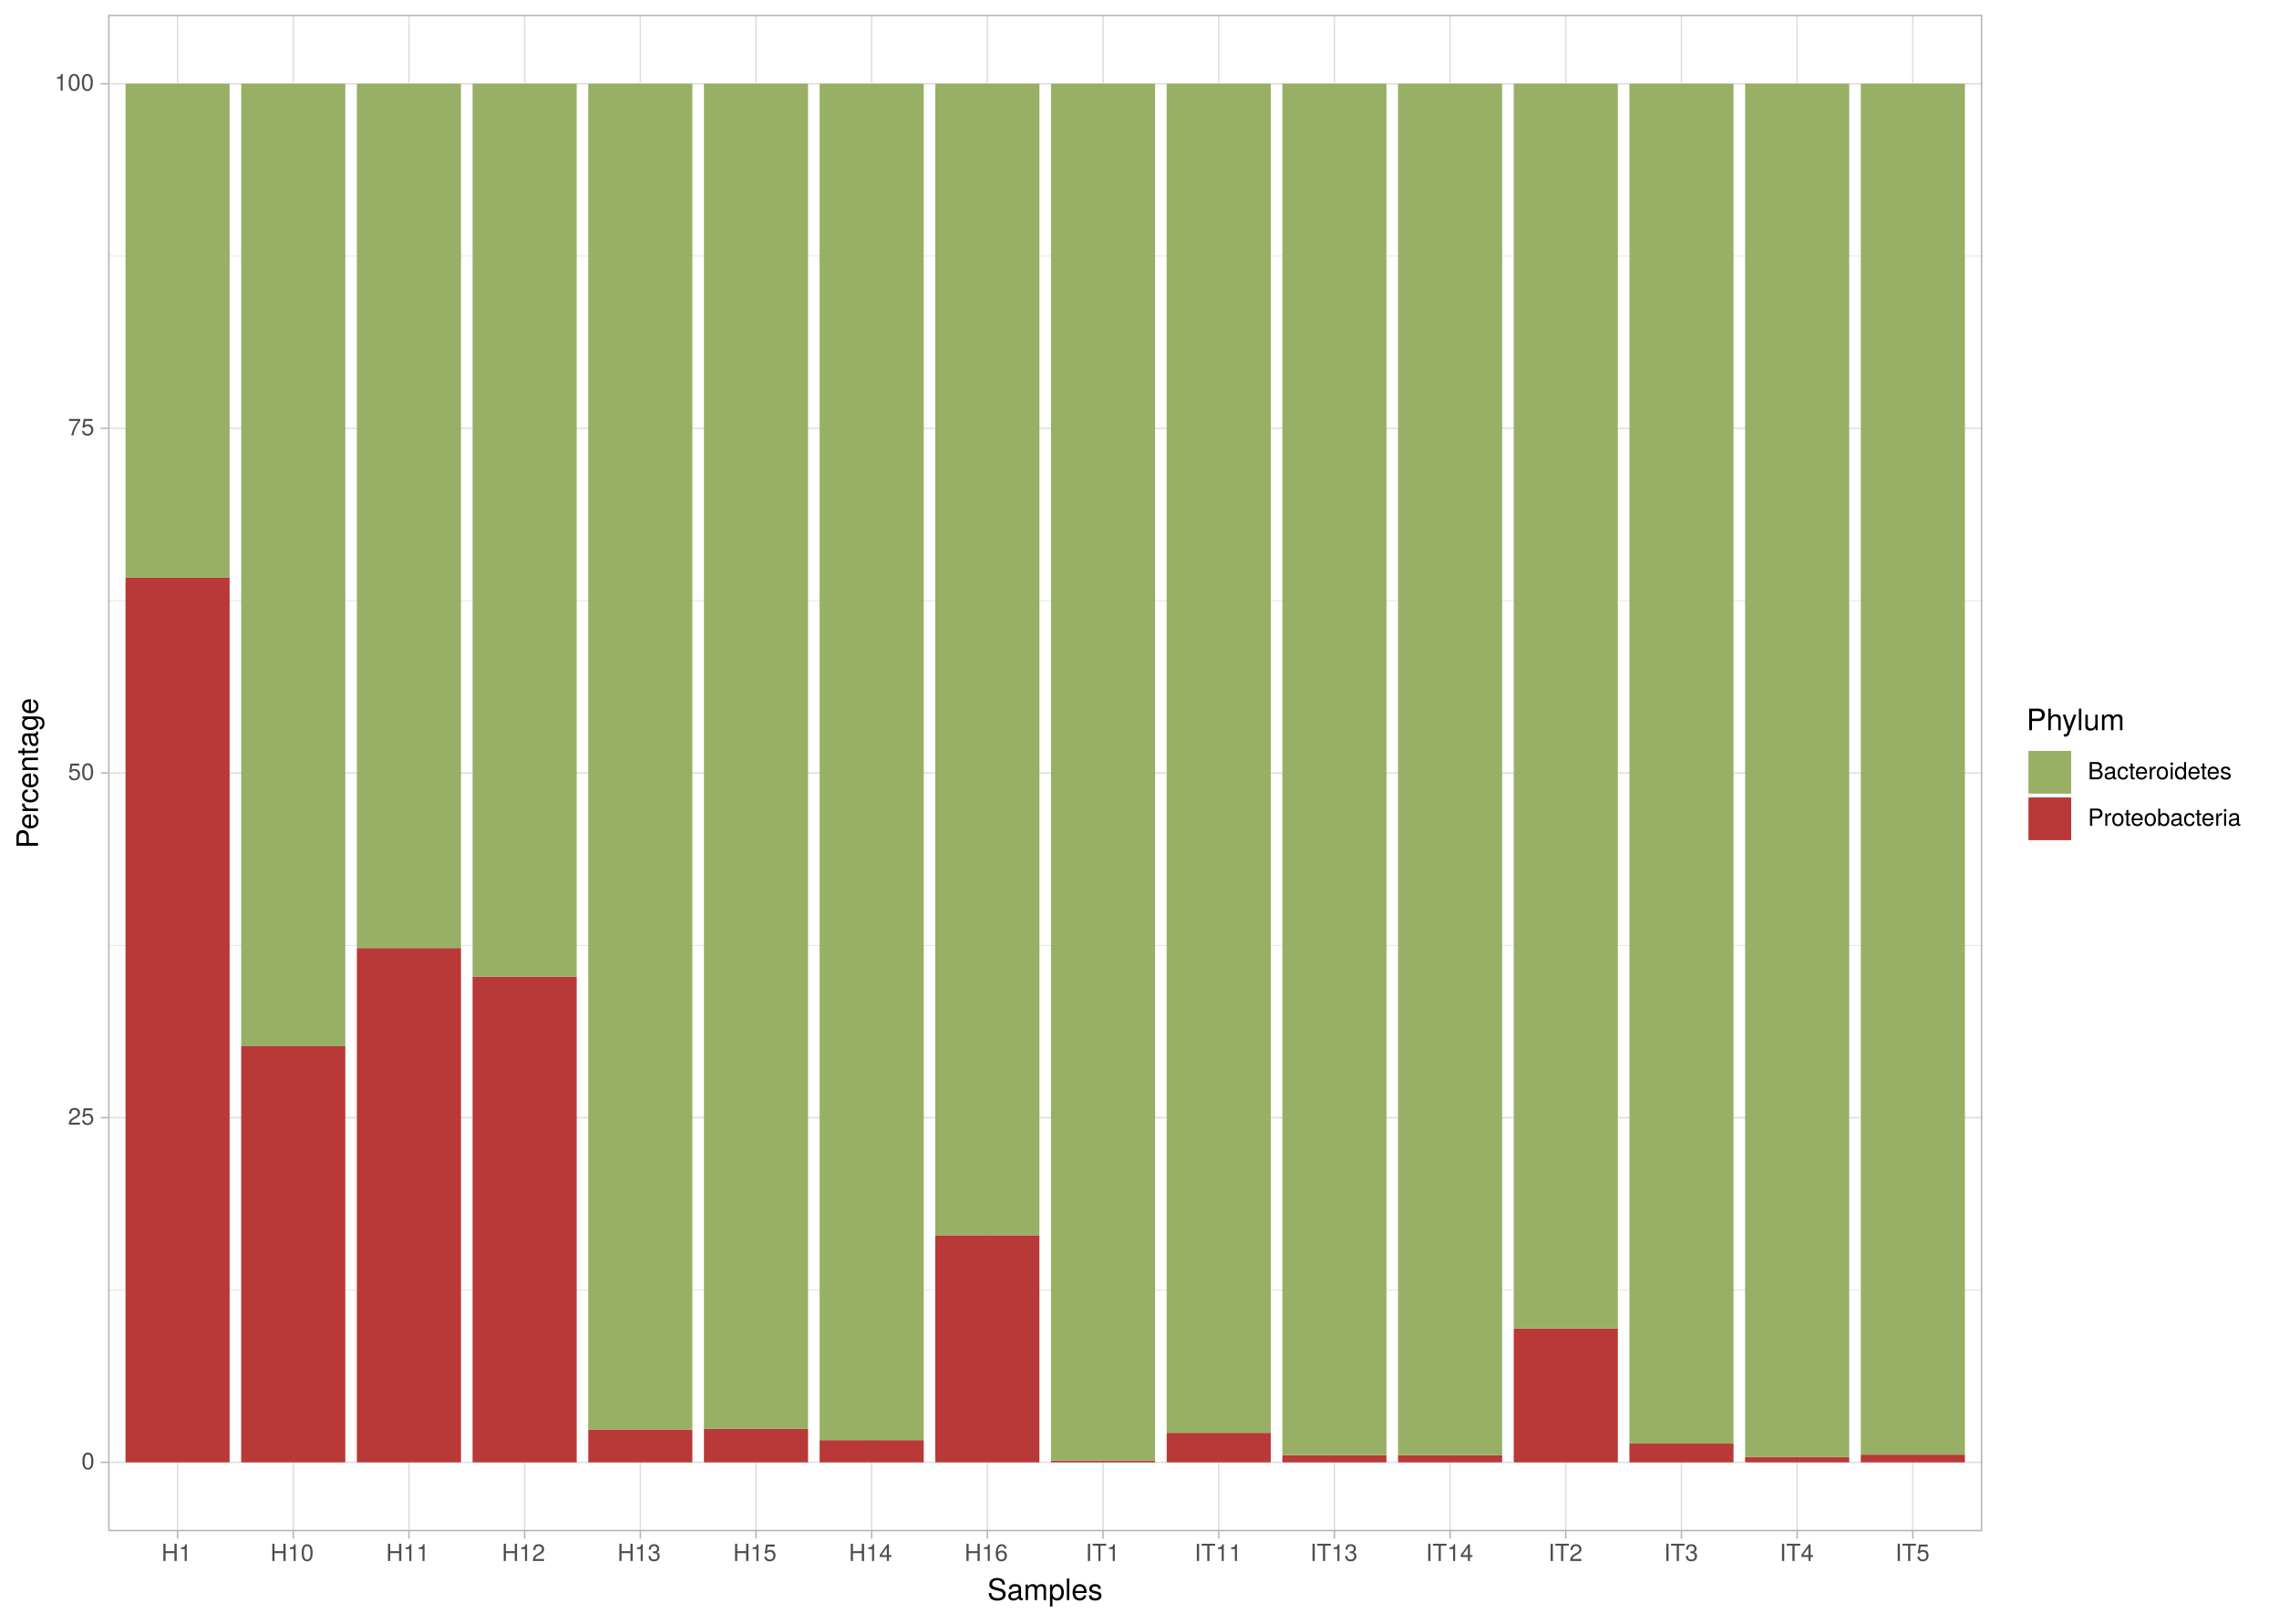 <?xml version="1.0" encoding="UTF-8"?>
<svg xmlns="http://www.w3.org/2000/svg" xmlns:xlink="http://www.w3.org/1999/xlink" width="846pt" height="603pt" viewBox="0 0 846 603" version="1.1">
<defs>
<g>
<symbol overflow="visible" id="glyph0-0">
<path style="stroke:none;" d=""/>
</symbol>
<symbol overflow="visible" id="glyph0-1">
<path style="stroke:none;" d="M 4.453 -3 C 4.453 -5.156 3.781 -6.234 2.422 -6.234 C 1.078 -6.234 0.375 -5.141 0.375 -3.047 C 0.375 -0.953 1.078 0.125 2.422 0.125 C 3.734 0.125 4.453 -0.953 4.453 -3 Z M 3.672 -3.062 C 3.672 -1.297 3.266 -0.516 2.406 -0.516 C 1.578 -0.516 1.172 -1.344 1.172 -3.047 C 1.172 -4.75 1.578 -5.547 2.422 -5.547 C 3.25 -5.547 3.672 -4.734 3.672 -3.062 Z M 3.672 -3.062 "/>
</symbol>
<symbol overflow="visible" id="glyph0-2">
<path style="stroke:none;" d="M 4.5 -4.406 C 4.5 -5.469 3.672 -6.234 2.5 -6.234 C 1.219 -6.234 0.484 -5.594 0.438 -4.078 L 1.219 -4.078 C 1.281 -5.125 1.703 -5.562 2.469 -5.562 C 3.172 -5.562 3.703 -5.062 3.703 -4.391 C 3.703 -3.891 3.406 -3.469 2.859 -3.156 L 2.047 -2.703 C 0.75 -1.969 0.375 -1.375 0.297 0 L 4.453 0 L 4.453 -0.766 L 1.172 -0.766 C 1.25 -1.281 1.531 -1.594 2.297 -2.047 L 3.172 -2.531 C 4.047 -2.984 4.5 -3.641 4.5 -4.406 Z M 4.5 -4.406 "/>
</symbol>
<symbol overflow="visible" id="glyph0-3">
<path style="stroke:none;" d="M 4.516 -2.062 C 4.516 -3.297 3.688 -4.109 2.5 -4.109 C 2.062 -4.109 1.703 -4 1.344 -3.734 L 1.594 -5.344 L 4.188 -5.344 L 4.188 -6.109 L 0.969 -6.109 L 0.5 -2.844 L 1.219 -2.844 C 1.578 -3.266 1.875 -3.422 2.359 -3.422 C 3.188 -3.422 3.719 -2.891 3.719 -1.969 C 3.719 -1.062 3.203 -0.547 2.359 -0.547 C 1.688 -0.547 1.266 -0.891 1.078 -1.594 L 0.312 -1.594 C 0.562 -0.359 1.266 0.125 2.375 0.125 C 3.641 0.125 4.516 -0.75 4.516 -2.062 Z M 4.516 -2.062 "/>
</symbol>
<symbol overflow="visible" id="glyph0-4">
<path style="stroke:none;" d="M 4.578 -5.453 L 4.578 -6.109 L 0.406 -6.109 L 0.406 -5.344 L 3.781 -5.344 C 2.531 -3.781 1.656 -1.953 1.219 0 L 2.047 0 C 2.391 -2.016 3.266 -3.891 4.578 -5.453 Z M 4.578 -5.453 "/>
</symbol>
<symbol overflow="visible" id="glyph0-5">
<path style="stroke:none;" d="M 3.047 0 L 3.047 -6.234 L 2.547 -6.234 C 2.266 -5.281 2.094 -5.141 0.891 -5 L 0.891 -4.438 L 2.281 -4.438 L 2.281 0 Z M 3.047 0 "/>
</symbol>
<symbol overflow="visible" id="glyph0-6">
<path style="stroke:none;" d="M 5.672 0 L 5.672 -6.406 L 4.844 -6.406 L 4.844 -3.641 L 1.547 -3.641 L 1.547 -6.406 L 0.734 -6.406 L 0.734 0 L 1.547 0 L 1.547 -2.922 L 4.844 -2.922 L 4.844 0 Z M 5.672 0 "/>
</symbol>
<symbol overflow="visible" id="glyph0-7">
<path style="stroke:none;" d="M 4.453 -1.812 C 4.453 -2.562 4.141 -3.016 3.391 -3.266 C 3.969 -3.5 4.266 -3.891 4.266 -4.516 C 4.266 -5.594 3.547 -6.234 2.359 -6.234 C 1.109 -6.234 0.438 -5.547 0.406 -4.219 L 1.188 -4.219 C 1.203 -5.141 1.578 -5.562 2.375 -5.562 C 3.062 -5.562 3.469 -5.156 3.469 -4.5 C 3.469 -3.828 3.188 -3.547 1.938 -3.547 L 1.938 -2.906 L 2.359 -2.906 C 3.219 -2.906 3.656 -2.5 3.656 -1.797 C 3.656 -1.016 3.172 -0.547 2.359 -0.547 C 1.516 -0.547 1.109 -0.969 1.062 -1.875 L 0.281 -1.875 C 0.375 -0.5 1.062 0.125 2.344 0.125 C 3.625 0.125 4.453 -0.641 4.453 -1.812 Z M 4.453 -1.812 "/>
</symbol>
<symbol overflow="visible" id="glyph0-8">
<path style="stroke:none;" d="M 4.578 -1.5 L 4.578 -2.188 L 3.656 -2.188 L 3.656 -6.234 L 3.078 -6.234 L 0.25 -2.312 L 0.25 -1.5 L 2.875 -1.5 L 2.875 0 L 3.656 0 L 3.656 -1.5 Z M 2.875 -2.188 L 0.922 -2.188 L 2.875 -4.922 Z M 2.875 -2.188 "/>
</symbol>
<symbol overflow="visible" id="glyph0-9">
<path style="stroke:none;" d="M 4.516 -1.938 C 4.516 -3.094 3.719 -3.875 2.609 -3.875 C 1.984 -3.875 1.5 -3.641 1.172 -3.188 C 1.172 -4.703 1.672 -5.547 2.562 -5.547 C 3.109 -5.547 3.484 -5.203 3.609 -4.609 L 4.375 -4.609 C 4.234 -5.625 3.562 -6.234 2.609 -6.234 C 1.156 -6.234 0.375 -5.016 0.375 -2.844 C 0.375 -0.891 1.047 0.125 2.469 0.125 C 3.656 0.125 4.516 -0.719 4.516 -1.938 Z M 3.719 -1.875 C 3.719 -1.094 3.188 -0.547 2.484 -0.547 C 1.766 -0.547 1.219 -1.125 1.219 -1.922 C 1.219 -2.688 1.734 -3.188 2.5 -3.188 C 3.25 -3.188 3.719 -2.703 3.719 -1.875 Z M 3.719 -1.875 "/>
</symbol>
<symbol overflow="visible" id="glyph0-10">
<path style="stroke:none;" d="M 1.703 0 L 1.703 -6.406 L 0.875 -6.406 L 0.875 0 Z M 1.703 0 "/>
</symbol>
<symbol overflow="visible" id="glyph0-11">
<path style="stroke:none;" d="M 5.219 -5.688 L 5.219 -6.406 L 0.188 -6.406 L 0.188 -5.688 L 2.297 -5.688 L 2.297 0 L 3.109 0 L 3.109 -5.688 Z M 5.219 -5.688 "/>
</symbol>
<symbol overflow="visible" id="glyph0-12">
<path style="stroke:none;" d="M 5.484 -1.828 C 5.484 -2.609 5.125 -3.062 4.312 -3.391 C 4.891 -3.656 5.203 -4.141 5.203 -4.781 C 5.203 -5.719 4.516 -6.406 3.297 -6.406 L 0.688 -6.406 L 0.688 0 L 3.594 0 C 4.734 0 5.484 -0.781 5.484 -1.828 Z M 4.375 -4.672 C 4.375 -4.016 4 -3.656 3.094 -3.656 L 1.516 -3.656 L 1.516 -5.688 L 3.094 -5.688 C 4 -5.688 4.375 -5.328 4.375 -4.672 Z M 4.656 -1.828 C 4.656 -1.203 4.281 -0.719 3.516 -0.719 L 1.516 -0.719 L 1.516 -2.922 L 3.516 -2.922 C 4.281 -2.922 4.656 -2.453 4.656 -1.828 Z M 4.656 -1.828 "/>
</symbol>
<symbol overflow="visible" id="glyph0-13">
<path style="stroke:none;" d="M 4.703 -0.016 L 4.703 -0.578 C 4.625 -0.547 4.594 -0.547 4.547 -0.547 C 4.297 -0.547 4.156 -0.688 4.156 -0.922 L 4.156 -3.484 C 4.156 -4.297 3.547 -4.734 2.422 -4.734 C 1.297 -4.734 0.609 -4.312 0.578 -3.25 L 1.312 -3.25 C 1.375 -3.812 1.703 -4.062 2.391 -4.062 C 3.047 -4.062 3.422 -3.812 3.422 -3.375 L 3.422 -3.188 C 3.422 -2.875 3.234 -2.75 2.656 -2.672 C 1.625 -2.547 1.453 -2.5 1.172 -2.391 C 0.641 -2.172 0.375 -1.766 0.375 -1.203 C 0.375 -0.359 0.953 0.125 1.875 0.125 C 2.469 0.125 3.047 -0.109 3.453 -0.547 C 3.531 -0.188 3.844 0.062 4.203 0.062 C 4.359 0.062 4.469 0.047 4.703 -0.016 Z M 3.422 -1.594 C 3.422 -0.938 2.75 -0.516 2.047 -0.516 C 1.469 -0.516 1.141 -0.719 1.141 -1.219 C 1.141 -1.703 1.453 -1.906 2.25 -2.016 C 3.016 -2.125 3.172 -2.156 3.422 -2.281 Z M 3.422 -1.594 "/>
</symbol>
<symbol overflow="visible" id="glyph0-14">
<path style="stroke:none;" d="M 4.203 -1.578 L 3.453 -1.578 C 3.328 -0.844 2.953 -0.547 2.328 -0.547 C 1.516 -0.547 1.031 -1.172 1.031 -2.266 C 1.031 -3.406 1.516 -4.062 2.312 -4.062 C 2.922 -4.062 3.312 -3.703 3.406 -3.062 L 4.141 -3.062 C 4.062 -4.188 3.359 -4.734 2.328 -4.734 C 1.078 -4.734 0.266 -3.797 0.266 -2.266 C 0.266 -0.781 1.062 0.125 2.312 0.125 C 3.406 0.125 4.109 -0.531 4.203 -1.578 Z M 4.203 -1.578 "/>
</symbol>
<symbol overflow="visible" id="glyph0-15">
<path style="stroke:none;" d="M 2.234 0 L 2.234 -0.609 C 2.141 -0.594 2.016 -0.578 1.875 -0.578 C 1.562 -0.578 1.484 -0.672 1.484 -1 L 1.484 -4.016 L 2.234 -4.016 L 2.234 -4.609 L 1.484 -4.609 L 1.484 -5.875 L 0.75 -5.875 L 0.75 -4.609 L 0.125 -4.609 L 0.125 -4.016 L 0.75 -4.016 L 0.75 -0.672 C 0.75 -0.203 1.062 0.062 1.641 0.062 C 1.812 0.062 1.984 0.047 2.234 0 Z M 2.234 0 "/>
</symbol>
<symbol overflow="visible" id="glyph0-16">
<path style="stroke:none;" d="M 4.516 -2.094 C 4.516 -2.766 4.453 -3.188 4.328 -3.531 C 4.031 -4.281 3.328 -4.734 2.469 -4.734 C 1.172 -4.734 0.359 -3.797 0.359 -2.281 C 0.359 -0.766 1.156 0.125 2.453 0.125 C 3.5 0.125 4.234 -0.469 4.422 -1.406 L 3.672 -1.406 C 3.469 -0.797 3.062 -0.547 2.469 -0.547 C 1.703 -0.547 1.141 -1.031 1.125 -2.094 Z M 3.734 -2.75 C 3.734 -2.75 3.734 -2.703 3.719 -2.688 L 1.141 -2.688 C 1.203 -3.516 1.719 -4.062 2.453 -4.062 C 3.172 -4.062 3.734 -3.469 3.734 -2.75 Z M 3.734 -2.75 "/>
</symbol>
<symbol overflow="visible" id="glyph0-17">
<path style="stroke:none;" d="M 2.828 -3.969 L 2.828 -4.719 C 2.703 -4.734 2.641 -4.734 2.547 -4.734 C 2.062 -4.734 1.703 -4.453 1.281 -3.781 L 1.281 -4.609 L 0.609 -4.609 L 0.609 0 L 1.344 0 L 1.344 -2.391 C 1.344 -3.438 1.688 -3.953 2.828 -3.969 Z M 2.828 -3.969 "/>
</symbol>
<symbol overflow="visible" id="glyph0-18">
<path style="stroke:none;" d="M 4.484 -2.266 C 4.484 -3.859 3.719 -4.734 2.391 -4.734 C 1.094 -4.734 0.312 -3.859 0.312 -2.312 C 0.312 -0.75 1.094 0.125 2.406 0.125 C 3.688 0.125 4.484 -0.75 4.484 -2.266 Z M 3.719 -2.281 C 3.719 -1.203 3.203 -0.547 2.406 -0.547 C 1.578 -0.547 1.078 -1.188 1.078 -2.312 C 1.078 -3.406 1.578 -4.062 2.406 -4.062 C 3.234 -4.062 3.719 -3.422 3.719 -2.281 Z M 3.719 -2.281 "/>
</symbol>
<symbol overflow="visible" id="glyph0-19">
<path style="stroke:none;" d="M 1.344 0 L 1.344 -4.609 L 0.609 -4.609 L 0.609 0 Z M 1.438 -5.297 L 1.438 -6.219 L 0.531 -6.219 L 0.531 -5.297 Z M 1.438 -5.297 "/>
</symbol>
<symbol overflow="visible" id="glyph0-20">
<path style="stroke:none;" d="M 4.359 0 L 4.359 -6.406 L 3.625 -6.406 L 3.625 -4.031 C 3.312 -4.5 2.828 -4.734 2.203 -4.734 C 1.016 -4.734 0.234 -3.812 0.234 -2.344 C 0.234 -0.797 1 0.125 2.234 0.125 C 2.875 0.125 3.312 -0.109 3.703 -0.672 L 3.703 0 Z M 3.625 -2.281 C 3.625 -1.219 3.109 -0.547 2.344 -0.547 C 1.531 -0.547 1 -1.234 1 -2.312 C 1 -3.375 1.531 -4.062 2.328 -4.062 C 3.125 -4.062 3.625 -3.359 3.625 -2.281 Z M 3.625 -2.281 "/>
</symbol>
<symbol overflow="visible" id="glyph0-21">
<path style="stroke:none;" d="M 4.031 -1.297 C 4.031 -1.984 3.656 -2.328 2.734 -2.547 L 2.031 -2.703 C 1.438 -2.844 1.172 -3.047 1.172 -3.375 C 1.172 -3.797 1.562 -4.062 2.156 -4.062 C 2.75 -4.062 3.062 -3.812 3.078 -3.328 L 3.859 -3.328 C 3.844 -4.234 3.25 -4.734 2.188 -4.734 C 1.109 -4.734 0.406 -4.188 0.406 -3.328 C 0.406 -2.609 0.781 -2.266 1.875 -2 L 2.562 -1.844 C 3.062 -1.719 3.266 -1.562 3.266 -1.234 C 3.266 -0.797 2.844 -0.547 2.203 -0.547 C 1.547 -0.547 1.172 -0.703 1.078 -1.406 L 0.297 -1.406 C 0.328 -0.344 0.938 0.125 2.141 0.125 C 3.297 0.125 4.031 -0.406 4.031 -1.297 Z M 4.031 -1.297 "/>
</symbol>
<symbol overflow="visible" id="glyph0-22">
<path style="stroke:none;" d="M 5.422 -4.531 C 5.422 -5.734 4.719 -6.406 3.453 -6.406 L 0.797 -6.406 L 0.797 0 L 1.625 0 L 1.625 -2.719 L 3.641 -2.719 C 4.688 -2.719 5.422 -3.469 5.422 -4.531 Z M 4.578 -4.562 C 4.578 -3.859 4.109 -3.438 3.328 -3.438 L 1.625 -3.438 L 1.625 -5.688 L 3.328 -5.688 C 4.109 -5.688 4.578 -5.266 4.578 -4.562 Z M 4.578 -4.562 "/>
</symbol>
<symbol overflow="visible" id="glyph0-23">
<path style="stroke:none;" d="M 4.594 -2.359 C 4.594 -3.859 3.844 -4.734 2.625 -4.734 C 2 -4.734 1.547 -4.5 1.203 -3.984 L 1.203 -6.406 L 0.469 -6.406 L 0.469 0 L 1.141 0 L 1.141 -0.656 C 1.484 -0.125 1.953 0.125 2.594 0.125 C 3.812 0.125 4.594 -0.859 4.594 -2.359 Z M 3.828 -2.312 C 3.828 -1.266 3.297 -0.547 2.484 -0.547 C 1.719 -0.547 1.203 -1.266 1.203 -2.312 C 1.203 -3.391 1.719 -4.094 2.484 -4.062 C 3.312 -4.062 3.828 -3.344 3.828 -2.312 Z M 3.828 -2.312 "/>
</symbol>
<symbol overflow="visible" id="glyph1-0">
<path style="stroke:none;" d=""/>
</symbol>
<symbol overflow="visible" id="glyph1-1">
<path style="stroke:none;" d="M 6.828 -2.203 C 6.828 -3.188 6.219 -3.922 5.125 -4.219 L 3.109 -4.75 C 2.141 -5 1.797 -5.328 1.797 -5.938 C 1.797 -6.75 2.516 -7.359 3.594 -7.359 C 4.859 -7.359 5.594 -6.781 5.594 -5.734 L 6.562 -5.734 C 6.562 -7.297 5.469 -8.219 3.625 -8.219 C 1.859 -8.219 0.766 -7.25 0.766 -5.797 C 0.766 -4.812 1.281 -4.203 2.344 -3.922 L 4.328 -3.406 C 5.344 -3.141 5.812 -2.734 5.812 -2.094 C 5.812 -1.219 5.141 -0.703 3.766 -0.703 C 2.25 -0.703 1.5 -1.469 1.5 -2.609 L 0.531 -2.609 C 0.531 -0.719 1.797 0.203 3.703 0.203 C 5.734 0.203 6.828 -0.766 6.828 -2.203 Z M 6.828 -2.203 "/>
</symbol>
<symbol overflow="visible" id="glyph1-2">
<path style="stroke:none;" d="M 5.891 -0.016 L 5.891 -0.719 C 5.781 -0.688 5.734 -0.688 5.688 -0.688 C 5.375 -0.688 5.188 -0.859 5.188 -1.141 L 5.188 -4.359 C 5.188 -5.375 4.438 -5.922 3.031 -5.922 C 1.625 -5.922 0.766 -5.391 0.719 -4.062 L 1.641 -4.062 C 1.719 -4.766 2.141 -5.078 2.984 -5.078 C 3.812 -5.078 4.281 -4.781 4.281 -4.219 L 4.281 -3.984 C 4.281 -3.594 4.047 -3.438 3.328 -3.344 C 2.031 -3.172 1.828 -3.141 1.469 -2.984 C 0.797 -2.719 0.469 -2.203 0.469 -1.5 C 0.469 -0.453 1.188 0.172 2.359 0.172 C 3.094 0.172 3.812 -0.141 4.312 -0.688 C 4.406 -0.234 4.812 0.078 5.266 0.078 C 5.438 0.078 5.594 0.062 5.891 -0.016 Z M 4.281 -1.984 C 4.281 -1.172 3.438 -0.641 2.547 -0.641 C 1.844 -0.641 1.422 -0.891 1.422 -1.516 C 1.422 -2.125 1.828 -2.391 2.812 -2.531 C 3.766 -2.656 3.969 -2.703 4.281 -2.844 Z M 4.281 -1.984 "/>
</symbol>
<symbol overflow="visible" id="glyph1-3">
<path style="stroke:none;" d="M 8.359 0 L 8.359 -4.328 C 8.359 -5.359 7.781 -5.922 6.703 -5.922 C 5.938 -5.922 5.484 -5.703 4.938 -5.047 C 4.594 -5.672 4.141 -5.922 3.391 -5.922 C 2.625 -5.922 2.109 -5.641 1.609 -4.953 L 1.609 -5.766 L 0.781 -5.766 L 0.781 0 L 1.688 0 L 1.688 -3.625 C 1.688 -4.453 2.297 -5.125 3.047 -5.125 C 3.734 -5.125 4.109 -4.703 4.109 -3.969 L 4.109 0 L 5.031 0 L 5.031 -3.625 C 5.031 -4.453 5.641 -5.125 6.391 -5.125 C 7.062 -5.125 7.453 -4.703 7.453 -3.969 L 7.453 0 Z M 8.359 0 "/>
</symbol>
<symbol overflow="visible" id="glyph1-4">
<path style="stroke:none;" d="M 5.75 -2.828 C 5.75 -4.766 4.812 -5.922 3.281 -5.922 C 2.5 -5.922 1.875 -5.578 1.438 -4.891 L 1.438 -5.766 L 0.609 -5.766 L 0.609 2.391 L 1.516 2.391 L 1.516 -0.688 C 2 -0.094 2.547 0.172 3.281 0.172 C 4.781 0.172 5.75 -0.984 5.75 -2.828 Z M 4.797 -2.844 C 4.797 -1.547 4.125 -0.688 3.125 -0.688 C 2.156 -0.688 1.516 -1.484 1.516 -2.844 C 1.516 -4.188 2.156 -5.078 3.125 -5.078 C 4.141 -5.078 4.797 -4.219 4.797 -2.844 Z M 4.797 -2.844 "/>
</symbol>
<symbol overflow="visible" id="glyph1-5">
<path style="stroke:none;" d="M 1.656 0 L 1.656 -8.016 L 0.75 -8.016 L 0.75 0 Z M 1.656 0 "/>
</symbol>
<symbol overflow="visible" id="glyph1-6">
<path style="stroke:none;" d="M 5.641 -2.625 C 5.641 -3.453 5.578 -3.984 5.406 -4.406 C 5.031 -5.359 4.156 -5.922 3.078 -5.922 C 1.469 -5.922 0.438 -4.734 0.438 -2.844 C 0.438 -0.953 1.438 0.172 3.062 0.172 C 4.375 0.172 5.297 -0.578 5.516 -1.75 L 4.594 -1.75 C 4.344 -0.984 3.828 -0.688 3.094 -0.688 C 2.141 -0.688 1.422 -1.297 1.391 -2.625 Z M 4.656 -3.438 C 4.656 -3.438 4.656 -3.391 4.656 -3.359 L 1.422 -3.359 C 1.5 -4.391 2.141 -5.078 3.062 -5.078 C 3.969 -5.078 4.656 -4.328 4.656 -3.438 Z M 4.656 -3.438 "/>
</symbol>
<symbol overflow="visible" id="glyph1-7">
<path style="stroke:none;" d="M 5.047 -1.609 C 5.047 -2.469 4.562 -2.906 3.422 -3.172 L 2.547 -3.391 C 1.797 -3.562 1.469 -3.812 1.469 -4.219 C 1.469 -4.734 1.953 -5.078 2.688 -5.078 C 3.438 -5.078 3.828 -4.766 3.844 -4.156 L 4.812 -4.156 C 4.812 -5.297 4.062 -5.922 2.734 -5.922 C 1.391 -5.922 0.516 -5.234 0.516 -4.172 C 0.516 -3.266 0.984 -2.844 2.344 -2.516 L 3.203 -2.297 C 3.844 -2.141 4.094 -1.953 4.094 -1.547 C 4.094 -1 3.547 -0.688 2.75 -0.688 C 1.922 -0.688 1.469 -0.875 1.344 -1.766 L 0.375 -1.766 C 0.422 -0.422 1.172 0.172 2.672 0.172 C 4.125 0.172 5.047 -0.5 5.047 -1.609 Z M 5.047 -1.609 "/>
</symbol>
<symbol overflow="visible" id="glyph1-8">
<path style="stroke:none;" d="M 6.781 -5.672 C 6.781 -7.172 5.891 -8.016 4.312 -8.016 L 1 -8.016 L 1 0 L 2.031 0 L 2.031 -3.406 L 4.547 -3.406 C 5.859 -3.406 6.781 -4.328 6.781 -5.672 Z M 5.719 -5.703 C 5.719 -4.828 5.141 -4.297 4.156 -4.297 L 2.031 -4.297 L 2.031 -7.109 L 4.156 -7.109 C 5.141 -7.109 5.719 -6.594 5.719 -5.703 Z M 5.719 -5.703 "/>
</symbol>
<symbol overflow="visible" id="glyph1-9">
<path style="stroke:none;" d="M 5.344 0 L 5.344 -4.359 C 5.344 -5.328 4.656 -5.922 3.531 -5.922 C 2.719 -5.922 2.219 -5.672 1.688 -4.969 L 1.688 -8.016 L 0.766 -8.016 L 0.766 0 L 1.688 0 L 1.688 -3.172 C 1.688 -4.359 2.297 -5.125 3.25 -5.125 C 3.891 -5.125 4.438 -4.75 4.438 -4 L 4.438 0 Z M 5.344 0 "/>
</symbol>
<symbol overflow="visible" id="glyph1-10">
<path style="stroke:none;" d="M 5.266 -5.766 L 4.266 -5.766 L 2.672 -1.281 L 1.203 -5.766 L 0.219 -5.766 L 2.172 0.016 L 1.812 0.938 C 1.656 1.344 1.469 1.5 1.078 1.5 C 0.953 1.5 0.797 1.469 0.594 1.438 L 0.594 2.25 C 0.781 2.359 0.969 2.391 1.203 2.391 C 1.859 2.391 2.391 2.031 2.688 1.203 Z M 5.266 -5.766 "/>
</symbol>
<symbol overflow="visible" id="glyph1-11">
<path style="stroke:none;" d="M 5.297 0 L 5.297 -5.766 L 4.391 -5.766 L 4.391 -2.578 C 4.391 -1.406 3.766 -0.641 2.812 -0.641 C 2.094 -0.641 1.625 -1.078 1.625 -1.766 L 1.625 -5.766 L 0.719 -5.766 L 0.719 -1.406 C 0.719 -0.453 1.438 0.172 2.547 0.172 C 3.406 0.172 3.938 -0.125 4.484 -0.891 L 4.484 0 Z M 5.297 0 "/>
</symbol>
<symbol overflow="visible" id="glyph2-0">
<path style="stroke:none;" d=""/>
</symbol>
<symbol overflow="visible" id="glyph2-1">
<path style="stroke:none;" d="M -5.672 -6.781 C -7.172 -6.781 -8.016 -5.891 -8.016 -4.312 L -8.016 -1 L 0 -1 L 0 -2.031 L -3.406 -2.031 L -3.406 -4.547 C -3.406 -5.859 -4.328 -6.781 -5.672 -6.781 Z M -5.703 -5.719 C -4.828 -5.719 -4.297 -5.141 -4.297 -4.156 L -4.297 -2.031 L -7.109 -2.031 L -7.109 -4.156 C -7.109 -5.141 -6.594 -5.719 -5.703 -5.719 Z M -5.703 -5.719 "/>
</symbol>
<symbol overflow="visible" id="glyph2-2">
<path style="stroke:none;" d="M -2.625 -5.641 C -3.453 -5.641 -3.984 -5.578 -4.406 -5.406 C -5.359 -5.031 -5.922 -4.156 -5.922 -3.078 C -5.922 -1.469 -4.734 -0.438 -2.844 -0.438 C -0.953 -0.438 0.172 -1.438 0.172 -3.062 C 0.172 -4.375 -0.578 -5.297 -1.75 -5.516 L -1.75 -4.594 C -0.984 -4.344 -0.688 -3.828 -0.688 -3.094 C -0.688 -2.141 -1.297 -1.422 -2.625 -1.391 Z M -3.438 -4.656 C -3.438 -4.656 -3.391 -4.656 -3.359 -4.656 L -3.359 -1.422 C -4.391 -1.5 -5.078 -2.141 -5.078 -3.062 C -5.078 -3.969 -4.328 -4.656 -3.438 -4.656 Z M -3.438 -4.656 "/>
</symbol>
<symbol overflow="visible" id="glyph2-3">
<path style="stroke:none;" d="M -4.969 -3.531 L -5.891 -3.531 C -5.922 -3.375 -5.922 -3.297 -5.922 -3.172 C -5.922 -2.578 -5.578 -2.141 -4.719 -1.609 L -5.766 -1.609 L -5.766 -0.766 L 0 -0.766 L 0 -1.688 L -2.984 -1.688 C -4.297 -1.688 -4.938 -2.109 -4.969 -3.531 Z M -4.969 -3.531 "/>
</symbol>
<symbol overflow="visible" id="glyph2-4">
<path style="stroke:none;" d="M -1.984 -5.25 L -1.984 -4.328 C -1.062 -4.172 -0.688 -3.703 -0.688 -2.922 C -0.688 -1.906 -1.469 -1.297 -2.828 -1.297 C -4.266 -1.297 -5.078 -1.891 -5.078 -2.891 C -5.078 -3.656 -4.625 -4.141 -3.828 -4.25 L -3.828 -5.188 C -5.234 -5.078 -5.922 -4.188 -5.922 -2.906 C -5.922 -1.359 -4.734 -0.344 -2.828 -0.344 C -0.969 -0.344 0.172 -1.328 0.172 -2.891 C 0.172 -4.266 -0.656 -5.141 -1.984 -5.25 Z M -1.984 -5.25 "/>
</symbol>
<symbol overflow="visible" id="glyph2-5">
<path style="stroke:none;" d="M 0 -5.359 L -4.359 -5.359 C -5.312 -5.359 -5.922 -4.641 -5.922 -3.531 C -5.922 -2.672 -5.594 -2.125 -4.797 -1.609 L -5.766 -1.609 L -5.766 -0.766 L 0 -0.766 L 0 -1.688 L -3.172 -1.688 C -4.359 -1.688 -5.125 -2.328 -5.125 -3.25 C -5.125 -3.984 -4.688 -4.438 -4 -4.438 L 0 -4.438 Z M 0 -5.359 "/>
</symbol>
<symbol overflow="visible" id="glyph2-6">
<path style="stroke:none;" d="M 0 -2.797 L -0.766 -2.797 C -0.734 -2.672 -0.719 -2.531 -0.719 -2.359 C -0.719 -1.953 -0.844 -1.844 -1.25 -1.844 L -5.016 -1.844 L -5.016 -2.797 L -5.766 -2.797 L -5.766 -1.844 L -7.344 -1.844 L -7.344 -0.938 L -5.766 -0.938 L -5.766 -0.156 L -5.016 -0.156 L -5.016 -0.938 L -0.844 -0.938 C -0.25 -0.938 0.078 -1.328 0.078 -2.047 C 0.078 -2.266 0.062 -2.484 0 -2.797 Z M 0 -2.797 "/>
</symbol>
<symbol overflow="visible" id="glyph2-7">
<path style="stroke:none;" d="M -0.016 -5.891 L -0.719 -5.891 C -0.688 -5.781 -0.688 -5.734 -0.688 -5.688 C -0.688 -5.375 -0.859 -5.188 -1.141 -5.188 L -4.359 -5.188 C -5.375 -5.188 -5.922 -4.438 -5.922 -3.031 C -5.922 -1.625 -5.391 -0.766 -4.062 -0.719 L -4.062 -1.641 C -4.766 -1.719 -5.078 -2.141 -5.078 -2.984 C -5.078 -3.812 -4.781 -4.281 -4.219 -4.281 L -3.984 -4.281 C -3.594 -4.281 -3.438 -4.047 -3.344 -3.328 C -3.172 -2.031 -3.141 -1.828 -2.984 -1.469 C -2.719 -0.797 -2.203 -0.469 -1.5 -0.469 C -0.453 -0.469 0.172 -1.188 0.172 -2.359 C 0.172 -3.094 -0.141 -3.812 -0.688 -4.312 C -0.234 -4.406 0.078 -4.812 0.078 -5.266 C 0.078 -5.438 0.062 -5.594 -0.016 -5.891 Z M -1.984 -4.281 C -1.172 -4.281 -0.641 -3.438 -0.641 -2.547 C -0.641 -1.844 -0.891 -1.422 -1.516 -1.422 C -2.125 -1.422 -2.391 -1.828 -2.531 -2.812 C -2.656 -3.766 -2.703 -3.969 -2.844 -4.281 Z M -1.984 -4.281 "/>
</symbol>
<symbol overflow="visible" id="glyph2-8">
<path style="stroke:none;" d="M -0.953 -5.375 L -5.766 -5.375 L -5.766 -4.531 L -4.922 -4.531 C -5.609 -4.062 -5.922 -3.516 -5.922 -2.766 C -5.922 -1.312 -4.703 -0.312 -2.828 -0.312 C -1.016 -0.312 0.172 -1.344 0.172 -2.688 C 0.172 -3.422 -0.141 -3.922 -0.875 -4.531 L -0.484 -4.531 C 1.047 -4.531 1.625 -3.906 1.625 -2.844 C 1.625 -2.109 1.359 -1.547 0.656 -1.438 L 0.656 -0.5 C 1.75 -0.609 2.391 -1.453 2.391 -2.812 C 2.391 -4.609 1.594 -5.375 -0.953 -5.375 Z M -2.844 -4.438 C -1.469 -4.438 -0.688 -3.844 -0.688 -2.875 C -0.688 -1.875 -1.484 -1.281 -2.875 -1.281 C -4.266 -1.281 -5.078 -1.891 -5.078 -2.875 C -5.078 -3.859 -4.25 -4.438 -2.844 -4.438 Z M -2.844 -4.438 "/>
</symbol>
</g>
<clipPath id="clip1">
  <path d="M 40.152 5.48 L 735.844 5.48 L 735.844 568.602 L 40.152 568.602 Z M 40.152 5.48 "/>
</clipPath>
<clipPath id="clip2">
  <path d="M 40.152 478 L 735.844 478 L 735.844 480 L 40.152 480 Z M 40.152 478 "/>
</clipPath>
<clipPath id="clip3">
  <path d="M 40.152 350 L 735.844 350 L 735.844 352 L 40.152 352 Z M 40.152 350 "/>
</clipPath>
<clipPath id="clip4">
  <path d="M 40.152 222 L 735.844 222 L 735.844 224 L 40.152 224 Z M 40.152 222 "/>
</clipPath>
<clipPath id="clip5">
  <path d="M 40.152 94 L 735.844 94 L 735.844 96 L 40.152 96 Z M 40.152 94 "/>
</clipPath>
<clipPath id="clip6">
  <path d="M 40.152 542 L 735.844 542 L 735.844 544 L 40.152 544 Z M 40.152 542 "/>
</clipPath>
<clipPath id="clip7">
  <path d="M 40.152 414 L 735.844 414 L 735.844 416 L 40.152 416 Z M 40.152 414 "/>
</clipPath>
<clipPath id="clip8">
  <path d="M 40.152 286 L 735.844 286 L 735.844 288 L 40.152 288 Z M 40.152 286 "/>
</clipPath>
<clipPath id="clip9">
  <path d="M 40.152 158 L 735.844 158 L 735.844 160 L 40.152 160 Z M 40.152 158 "/>
</clipPath>
<clipPath id="clip10">
  <path d="M 40.152 30 L 735.844 30 L 735.844 32 L 40.152 32 Z M 40.152 30 "/>
</clipPath>
<clipPath id="clip11">
  <path d="M 65 5.48 L 67 5.48 L 67 568.602 L 65 568.602 Z M 65 5.48 "/>
</clipPath>
<clipPath id="clip12">
  <path d="M 108 5.48 L 110 5.48 L 110 568.602 L 108 568.602 Z M 108 5.48 "/>
</clipPath>
<clipPath id="clip13">
  <path d="M 151 5.48 L 153 5.48 L 153 568.602 L 151 568.602 Z M 151 5.48 "/>
</clipPath>
<clipPath id="clip14">
  <path d="M 194 5.48 L 196 5.48 L 196 568.602 L 194 568.602 Z M 194 5.48 "/>
</clipPath>
<clipPath id="clip15">
  <path d="M 237 5.48 L 238 5.48 L 238 568.602 L 237 568.602 Z M 237 5.48 "/>
</clipPath>
<clipPath id="clip16">
  <path d="M 280 5.48 L 281 5.48 L 281 568.602 L 280 568.602 Z M 280 5.48 "/>
</clipPath>
<clipPath id="clip17">
  <path d="M 323 5.48 L 324 5.48 L 324 568.602 L 323 568.602 Z M 323 5.48 "/>
</clipPath>
<clipPath id="clip18">
  <path d="M 366 5.48 L 367 5.48 L 367 568.602 L 366 568.602 Z M 366 5.48 "/>
</clipPath>
<clipPath id="clip19">
  <path d="M 409 5.48 L 410 5.48 L 410 568.602 L 409 568.602 Z M 409 5.48 "/>
</clipPath>
<clipPath id="clip20">
  <path d="M 452 5.48 L 453 5.48 L 453 568.602 L 452 568.602 Z M 452 5.48 "/>
</clipPath>
<clipPath id="clip21">
  <path d="M 495 5.48 L 496 5.48 L 496 568.602 L 495 568.602 Z M 495 5.48 "/>
</clipPath>
<clipPath id="clip22">
  <path d="M 538 5.48 L 539 5.48 L 539 568.602 L 538 568.602 Z M 538 5.48 "/>
</clipPath>
<clipPath id="clip23">
  <path d="M 580 5.48 L 582 5.48 L 582 568.602 L 580 568.602 Z M 580 5.48 "/>
</clipPath>
<clipPath id="clip24">
  <path d="M 623 5.48 L 625 5.48 L 625 568.602 L 623 568.602 Z M 623 5.48 "/>
</clipPath>
<clipPath id="clip25">
  <path d="M 666 5.48 L 668 5.48 L 668 568.602 L 666 568.602 Z M 666 5.48 "/>
</clipPath>
<clipPath id="clip26">
  <path d="M 709 5.48 L 711 5.48 L 711 568.602 L 709 568.602 Z M 709 5.48 "/>
</clipPath>
<clipPath id="clip27">
  <path d="M 40.152 5.48 L 735.844 5.48 L 735.844 568.602 L 40.152 568.602 Z M 40.152 5.48 "/>
</clipPath>
</defs>
<g id="surface5248">
<rect x="0" y="0" width="846" height="603" style="fill:rgb(100%,100%,100%);fill-opacity:1;stroke:none;"/>
<rect x="0" y="0" width="846" height="603" style="fill:rgb(100%,100%,100%);fill-opacity:1;stroke:none;"/>
<path style="fill:none;stroke-width:1.067;stroke-linecap:round;stroke-linejoin:round;stroke:rgb(100%,100%,100%);stroke-opacity:1;stroke-miterlimit:10;" d="M 0 603 L 846 603 L 846 0 L 0 0 Z M 0 603 "/>
<g clip-path="url(#clip1)" clip-rule="nonzero">
<path style=" stroke:none;fill-rule:nonzero;fill:rgb(100%,100%,100%);fill-opacity:1;" d="M 40.152 568.598 L 735.844 568.598 L 735.844 5.477 L 40.152 5.477 Z M 40.152 568.598 "/>
</g>
<g clip-path="url(#clip2)" clip-rule="nonzero">
<path style="fill:none;stroke-width:0.267;stroke-linecap:butt;stroke-linejoin:round;stroke:rgb(87.059%,87.059%,87.059%);stroke-opacity:1;stroke-miterlimit:10;" d="M 40.152 479.012 L 735.844 479.012 "/>
</g>
<g clip-path="url(#clip3)" clip-rule="nonzero">
<path style="fill:none;stroke-width:0.267;stroke-linecap:butt;stroke-linejoin:round;stroke:rgb(87.059%,87.059%,87.059%);stroke-opacity:1;stroke-miterlimit:10;" d="M 40.152 351.031 L 735.844 351.031 "/>
</g>
<g clip-path="url(#clip4)" clip-rule="nonzero">
<path style="fill:none;stroke-width:0.267;stroke-linecap:butt;stroke-linejoin:round;stroke:rgb(87.059%,87.059%,87.059%);stroke-opacity:1;stroke-miterlimit:10;" d="M 40.152 223.047 L 735.844 223.047 "/>
</g>
<g clip-path="url(#clip5)" clip-rule="nonzero">
<path style="fill:none;stroke-width:0.267;stroke-linecap:butt;stroke-linejoin:round;stroke:rgb(87.059%,87.059%,87.059%);stroke-opacity:1;stroke-miterlimit:10;" d="M 40.152 95.066 L 735.844 95.066 "/>
</g>
<g clip-path="url(#clip6)" clip-rule="nonzero">
<path style="fill:none;stroke-width:0.533;stroke-linecap:butt;stroke-linejoin:round;stroke:rgb(87.059%,87.059%,87.059%);stroke-opacity:1;stroke-miterlimit:10;" d="M 40.152 543.004 L 735.844 543.004 "/>
</g>
<g clip-path="url(#clip7)" clip-rule="nonzero">
<path style="fill:none;stroke-width:0.533;stroke-linecap:butt;stroke-linejoin:round;stroke:rgb(87.059%,87.059%,87.059%);stroke-opacity:1;stroke-miterlimit:10;" d="M 40.152 415.02 L 735.844 415.02 "/>
</g>
<g clip-path="url(#clip8)" clip-rule="nonzero">
<path style="fill:none;stroke-width:0.533;stroke-linecap:butt;stroke-linejoin:round;stroke:rgb(87.059%,87.059%,87.059%);stroke-opacity:1;stroke-miterlimit:10;" d="M 40.152 287.039 L 735.844 287.039 "/>
</g>
<g clip-path="url(#clip9)" clip-rule="nonzero">
<path style="fill:none;stroke-width:0.533;stroke-linecap:butt;stroke-linejoin:round;stroke:rgb(87.059%,87.059%,87.059%);stroke-opacity:1;stroke-miterlimit:10;" d="M 40.152 159.059 L 735.844 159.059 "/>
</g>
<g clip-path="url(#clip10)" clip-rule="nonzero">
<path style="fill:none;stroke-width:0.533;stroke-linecap:butt;stroke-linejoin:round;stroke:rgb(87.059%,87.059%,87.059%);stroke-opacity:1;stroke-miterlimit:10;" d="M 40.152 31.074 L 735.844 31.074 "/>
</g>
<g clip-path="url(#clip11)" clip-rule="nonzero">
<path style="fill:none;stroke-width:0.533;stroke-linecap:butt;stroke-linejoin:round;stroke:rgb(87.059%,87.059%,87.059%);stroke-opacity:1;stroke-miterlimit:10;" d="M 65.918 568.598 L 65.918 5.48 "/>
</g>
<g clip-path="url(#clip12)" clip-rule="nonzero">
<path style="fill:none;stroke-width:0.533;stroke-linecap:butt;stroke-linejoin:round;stroke:rgb(87.059%,87.059%,87.059%);stroke-opacity:1;stroke-miterlimit:10;" d="M 108.859 568.598 L 108.859 5.48 "/>
</g>
<g clip-path="url(#clip13)" clip-rule="nonzero">
<path style="fill:none;stroke-width:0.533;stroke-linecap:butt;stroke-linejoin:round;stroke:rgb(87.059%,87.059%,87.059%);stroke-opacity:1;stroke-miterlimit:10;" d="M 151.805 568.598 L 151.805 5.48 "/>
</g>
<g clip-path="url(#clip14)" clip-rule="nonzero">
<path style="fill:none;stroke-width:0.533;stroke-linecap:butt;stroke-linejoin:round;stroke:rgb(87.059%,87.059%,87.059%);stroke-opacity:1;stroke-miterlimit:10;" d="M 194.75 568.598 L 194.75 5.48 "/>
</g>
<g clip-path="url(#clip15)" clip-rule="nonzero">
<path style="fill:none;stroke-width:0.533;stroke-linecap:butt;stroke-linejoin:round;stroke:rgb(87.059%,87.059%,87.059%);stroke-opacity:1;stroke-miterlimit:10;" d="M 237.691 568.598 L 237.691 5.48 "/>
</g>
<g clip-path="url(#clip16)" clip-rule="nonzero">
<path style="fill:none;stroke-width:0.533;stroke-linecap:butt;stroke-linejoin:round;stroke:rgb(87.059%,87.059%,87.059%);stroke-opacity:1;stroke-miterlimit:10;" d="M 280.637 568.598 L 280.637 5.48 "/>
</g>
<g clip-path="url(#clip17)" clip-rule="nonzero">
<path style="fill:none;stroke-width:0.533;stroke-linecap:butt;stroke-linejoin:round;stroke:rgb(87.059%,87.059%,87.059%);stroke-opacity:1;stroke-miterlimit:10;" d="M 323.582 568.598 L 323.582 5.48 "/>
</g>
<g clip-path="url(#clip18)" clip-rule="nonzero">
<path style="fill:none;stroke-width:0.533;stroke-linecap:butt;stroke-linejoin:round;stroke:rgb(87.059%,87.059%,87.059%);stroke-opacity:1;stroke-miterlimit:10;" d="M 366.523 568.598 L 366.523 5.48 "/>
</g>
<g clip-path="url(#clip19)" clip-rule="nonzero">
<path style="fill:none;stroke-width:0.533;stroke-linecap:butt;stroke-linejoin:round;stroke:rgb(87.059%,87.059%,87.059%);stroke-opacity:1;stroke-miterlimit:10;" d="M 409.469 568.598 L 409.469 5.48 "/>
</g>
<g clip-path="url(#clip20)" clip-rule="nonzero">
<path style="fill:none;stroke-width:0.533;stroke-linecap:butt;stroke-linejoin:round;stroke:rgb(87.059%,87.059%,87.059%);stroke-opacity:1;stroke-miterlimit:10;" d="M 452.414 568.598 L 452.414 5.48 "/>
</g>
<g clip-path="url(#clip21)" clip-rule="nonzero">
<path style="fill:none;stroke-width:0.533;stroke-linecap:butt;stroke-linejoin:round;stroke:rgb(87.059%,87.059%,87.059%);stroke-opacity:1;stroke-miterlimit:10;" d="M 495.355 568.598 L 495.355 5.48 "/>
</g>
<g clip-path="url(#clip22)" clip-rule="nonzero">
<path style="fill:none;stroke-width:0.533;stroke-linecap:butt;stroke-linejoin:round;stroke:rgb(87.059%,87.059%,87.059%);stroke-opacity:1;stroke-miterlimit:10;" d="M 538.301 568.598 L 538.301 5.48 "/>
</g>
<g clip-path="url(#clip23)" clip-rule="nonzero">
<path style="fill:none;stroke-width:0.533;stroke-linecap:butt;stroke-linejoin:round;stroke:rgb(87.059%,87.059%,87.059%);stroke-opacity:1;stroke-miterlimit:10;" d="M 581.246 568.598 L 581.246 5.48 "/>
</g>
<g clip-path="url(#clip24)" clip-rule="nonzero">
<path style="fill:none;stroke-width:0.533;stroke-linecap:butt;stroke-linejoin:round;stroke:rgb(87.059%,87.059%,87.059%);stroke-opacity:1;stroke-miterlimit:10;" d="M 624.188 568.598 L 624.188 5.48 "/>
</g>
<g clip-path="url(#clip25)" clip-rule="nonzero">
<path style="fill:none;stroke-width:0.533;stroke-linecap:butt;stroke-linejoin:round;stroke:rgb(87.059%,87.059%,87.059%);stroke-opacity:1;stroke-miterlimit:10;" d="M 667.133 568.598 L 667.133 5.48 "/>
</g>
<g clip-path="url(#clip26)" clip-rule="nonzero">
<path style="fill:none;stroke-width:0.533;stroke-linecap:butt;stroke-linejoin:round;stroke:rgb(87.059%,87.059%,87.059%);stroke-opacity:1;stroke-miterlimit:10;" d="M 710.078 568.598 L 710.078 5.48 "/>
</g>
<path style=" stroke:none;fill-rule:nonzero;fill:rgb(72.549%,21.961%,21.961%);fill-opacity:1;" d="M 46.594 543.004 L 85.242 543.004 L 85.242 214.508 L 46.594 214.508 Z M 46.594 543.004 "/>
<path style=" stroke:none;fill-rule:nonzero;fill:rgb(59.216%,69.02%,39.608%);fill-opacity:1;" d="M 46.594 214.504 L 85.242 214.504 L 85.242 31.074 L 46.594 31.074 Z M 46.594 214.504 "/>
<path style=" stroke:none;fill-rule:nonzero;fill:rgb(72.549%,21.961%,21.961%);fill-opacity:1;" d="M 89.535 543.004 L 128.184 543.004 L 128.184 388.484 L 89.535 388.484 Z M 89.535 543.004 "/>
<path style=" stroke:none;fill-rule:nonzero;fill:rgb(59.216%,69.02%,39.608%);fill-opacity:1;" d="M 89.535 388.484 L 128.184 388.484 L 128.184 31.074 L 89.535 31.074 Z M 89.535 388.484 "/>
<path style=" stroke:none;fill-rule:nonzero;fill:rgb(72.549%,21.961%,21.961%);fill-opacity:1;" d="M 132.48 543.004 L 171.129 543.004 L 171.129 352.02 L 132.48 352.02 Z M 132.48 543.004 "/>
<path style=" stroke:none;fill-rule:nonzero;fill:rgb(59.216%,69.02%,39.608%);fill-opacity:1;" d="M 132.48 352.02 L 171.129 352.02 L 171.129 31.074 L 132.48 31.074 Z M 132.48 352.02 "/>
<path style=" stroke:none;fill-rule:nonzero;fill:rgb(72.549%,21.961%,21.961%);fill-opacity:1;" d="M 175.426 543.004 L 214.074 543.004 L 214.074 362.609 L 175.426 362.609 Z M 175.426 543.004 "/>
<path style=" stroke:none;fill-rule:nonzero;fill:rgb(59.216%,69.02%,39.608%);fill-opacity:1;" d="M 175.426 362.609 L 214.074 362.609 L 214.074 31.078 L 175.426 31.078 Z M 175.426 362.609 "/>
<path style=" stroke:none;fill-rule:nonzero;fill:rgb(72.549%,21.961%,21.961%);fill-opacity:1;" d="M 218.367 543.004 L 257.016 543.004 L 257.016 530.797 L 218.367 530.797 Z M 218.367 543.004 "/>
<path style=" stroke:none;fill-rule:nonzero;fill:rgb(59.216%,69.02%,39.608%);fill-opacity:1;" d="M 218.367 530.797 L 257.016 530.797 L 257.016 31.074 L 218.367 31.074 Z M 218.367 530.797 "/>
<path style=" stroke:none;fill-rule:nonzero;fill:rgb(72.549%,21.961%,21.961%);fill-opacity:1;" d="M 261.312 543.004 L 299.961 543.004 L 299.961 530.559 L 261.312 530.559 Z M 261.312 543.004 "/>
<path style=" stroke:none;fill-rule:nonzero;fill:rgb(59.216%,69.02%,39.608%);fill-opacity:1;" d="M 261.312 530.559 L 299.961 530.559 L 299.961 31.074 L 261.312 31.074 Z M 261.312 530.559 "/>
<path style=" stroke:none;fill-rule:nonzero;fill:rgb(72.549%,21.961%,21.961%);fill-opacity:1;" d="M 304.258 543.004 L 342.906 543.004 L 342.906 534.742 L 304.258 534.742 Z M 304.258 543.004 "/>
<path style=" stroke:none;fill-rule:nonzero;fill:rgb(59.216%,69.02%,39.608%);fill-opacity:1;" d="M 304.258 534.742 L 342.906 534.742 L 342.906 31.078 L 304.258 31.078 Z M 304.258 534.742 "/>
<path style=" stroke:none;fill-rule:nonzero;fill:rgb(72.549%,21.961%,21.961%);fill-opacity:1;" d="M 347.199 543.004 L 385.848 543.004 L 385.848 458.676 L 347.199 458.676 Z M 347.199 543.004 "/>
<path style=" stroke:none;fill-rule:nonzero;fill:rgb(59.216%,69.02%,39.608%);fill-opacity:1;" d="M 347.199 458.672 L 385.848 458.672 L 385.848 31.074 L 347.199 31.074 Z M 347.199 458.672 "/>
<path style=" stroke:none;fill-rule:nonzero;fill:rgb(72.549%,21.961%,21.961%);fill-opacity:1;" d="M 390.145 543.004 L 428.793 543.004 L 428.793 542.344 L 390.145 542.344 Z M 390.145 543.004 "/>
<path style=" stroke:none;fill-rule:nonzero;fill:rgb(59.216%,69.02%,39.608%);fill-opacity:1;" d="M 390.145 542.344 L 428.793 542.344 L 428.793 31.078 L 390.145 31.078 Z M 390.145 542.344 "/>
<path style=" stroke:none;fill-rule:nonzero;fill:rgb(72.549%,21.961%,21.961%);fill-opacity:1;" d="M 433.09 543.004 L 471.738 543.004 L 471.738 532.031 L 433.09 532.031 Z M 433.09 543.004 "/>
<path style=" stroke:none;fill-rule:nonzero;fill:rgb(59.216%,69.02%,39.608%);fill-opacity:1;" d="M 433.09 532.031 L 471.738 532.031 L 471.738 31.074 L 433.09 31.074 Z M 433.09 532.031 "/>
<path style=" stroke:none;fill-rule:nonzero;fill:rgb(72.549%,21.961%,21.961%);fill-opacity:1;" d="M 476.031 543.004 L 514.68 543.004 L 514.68 540.32 L 476.031 540.32 Z M 476.031 543.004 "/>
<path style=" stroke:none;fill-rule:nonzero;fill:rgb(59.216%,69.02%,39.608%);fill-opacity:1;" d="M 476.031 540.316 L 514.68 540.316 L 514.68 31.074 L 476.031 31.074 Z M 476.031 540.316 "/>
<path style=" stroke:none;fill-rule:nonzero;fill:rgb(72.549%,21.961%,21.961%);fill-opacity:1;" d="M 518.977 543.004 L 557.625 543.004 L 557.625 540.316 L 518.977 540.316 Z M 518.977 543.004 "/>
<path style=" stroke:none;fill-rule:nonzero;fill:rgb(59.216%,69.02%,39.608%);fill-opacity:1;" d="M 518.977 540.312 L 557.625 540.312 L 557.625 31.074 L 518.977 31.074 Z M 518.977 540.312 "/>
<path style=" stroke:none;fill-rule:nonzero;fill:rgb(72.549%,21.961%,21.961%);fill-opacity:1;" d="M 561.922 543.004 L 600.57 543.004 L 600.57 493.336 L 561.922 493.336 Z M 561.922 543.004 "/>
<path style=" stroke:none;fill-rule:nonzero;fill:rgb(59.216%,69.02%,39.608%);fill-opacity:1;" d="M 561.922 493.332 L 600.57 493.332 L 600.57 31.074 L 561.922 31.074 Z M 561.922 493.332 "/>
<path style=" stroke:none;fill-rule:nonzero;fill:rgb(72.549%,21.961%,21.961%);fill-opacity:1;" d="M 604.863 543.004 L 643.512 543.004 L 643.512 536.035 L 604.863 536.035 Z M 604.863 543.004 "/>
<path style=" stroke:none;fill-rule:nonzero;fill:rgb(59.216%,69.02%,39.608%);fill-opacity:1;" d="M 604.863 536.035 L 643.512 536.035 L 643.512 31.078 L 604.863 31.078 Z M 604.863 536.035 "/>
<path style=" stroke:none;fill-rule:nonzero;fill:rgb(72.549%,21.961%,21.961%);fill-opacity:1;" d="M 647.809 543.004 L 686.457 543.004 L 686.457 541.016 L 647.809 541.016 Z M 647.809 543.004 "/>
<path style=" stroke:none;fill-rule:nonzero;fill:rgb(59.216%,69.02%,39.608%);fill-opacity:1;" d="M 647.809 541.016 L 686.457 541.016 L 686.457 31.078 L 647.809 31.078 Z M 647.809 541.016 "/>
<path style=" stroke:none;fill-rule:nonzero;fill:rgb(72.549%,21.961%,21.961%);fill-opacity:1;" d="M 690.754 543.004 L 729.402 543.004 L 729.402 540.141 L 690.754 540.141 Z M 690.754 543.004 "/>
<path style=" stroke:none;fill-rule:nonzero;fill:rgb(59.216%,69.02%,39.608%);fill-opacity:1;" d="M 690.754 540.141 L 729.402 540.141 L 729.402 31.074 L 690.754 31.074 Z M 690.754 540.141 "/>
<g clip-path="url(#clip27)" clip-rule="nonzero">
<path style="fill:none;stroke-width:1.067;stroke-linecap:round;stroke-linejoin:round;stroke:rgb(70.196%,70.196%,70.196%);stroke-opacity:1;stroke-miterlimit:10;" d="M 40.152 568.598 L 735.844 568.598 L 735.844 5.477 L 40.152 5.477 Z M 40.152 568.598 "/>
</g>
<g style="fill:rgb(30.196%,30.196%,30.196%);fill-opacity:1;">
  <use xlink:href="#glyph0-1" x="30.219" y="545.606"/>
</g>
<g style="fill:rgb(30.196%,30.196%,30.196%);fill-opacity:1;">
  <use xlink:href="#glyph0-2" x="25.219" y="417.622"/>
  <use xlink:href="#glyph0-3" x="30.111" y="417.622"/>
</g>
<g style="fill:rgb(30.196%,30.196%,30.196%);fill-opacity:1;">
  <use xlink:href="#glyph0-3" x="25.219" y="289.642"/>
  <use xlink:href="#glyph0-1" x="30.111" y="289.642"/>
</g>
<g style="fill:rgb(30.196%,30.196%,30.196%);fill-opacity:1;">
  <use xlink:href="#glyph0-4" x="25.219" y="161.661"/>
  <use xlink:href="#glyph0-3" x="30.111" y="161.661"/>
</g>
<g style="fill:rgb(30.196%,30.196%,30.196%);fill-opacity:1;">
  <use xlink:href="#glyph0-5" x="20.219" y="33.677"/>
  <use xlink:href="#glyph0-1" x="25.111" y="33.677"/>
  <use xlink:href="#glyph0-1" x="30.004" y="33.677"/>
</g>
<path style="fill:none;stroke-width:0.533;stroke-linecap:butt;stroke-linejoin:round;stroke:rgb(70.196%,70.196%,70.196%);stroke-opacity:1;stroke-miterlimit:10;" d="M 37.41 543.004 L 40.152 543.004 "/>
<path style="fill:none;stroke-width:0.533;stroke-linecap:butt;stroke-linejoin:round;stroke:rgb(70.196%,70.196%,70.196%);stroke-opacity:1;stroke-miterlimit:10;" d="M 37.41 415.02 L 40.152 415.02 "/>
<path style="fill:none;stroke-width:0.533;stroke-linecap:butt;stroke-linejoin:round;stroke:rgb(70.196%,70.196%,70.196%);stroke-opacity:1;stroke-miterlimit:10;" d="M 37.41 287.039 L 40.152 287.039 "/>
<path style="fill:none;stroke-width:0.533;stroke-linecap:butt;stroke-linejoin:round;stroke:rgb(70.196%,70.196%,70.196%);stroke-opacity:1;stroke-miterlimit:10;" d="M 37.41 159.059 L 40.152 159.059 "/>
<path style="fill:none;stroke-width:0.533;stroke-linecap:butt;stroke-linejoin:round;stroke:rgb(70.196%,70.196%,70.196%);stroke-opacity:1;stroke-miterlimit:10;" d="M 37.41 31.074 L 40.152 31.074 "/>
<path style="fill:none;stroke-width:0.533;stroke-linecap:butt;stroke-linejoin:round;stroke:rgb(70.196%,70.196%,70.196%);stroke-opacity:1;stroke-miterlimit:10;" d="M 65.918 571.34 L 65.918 568.598 "/>
<path style="fill:none;stroke-width:0.533;stroke-linecap:butt;stroke-linejoin:round;stroke:rgb(70.196%,70.196%,70.196%);stroke-opacity:1;stroke-miterlimit:10;" d="M 108.859 571.34 L 108.859 568.598 "/>
<path style="fill:none;stroke-width:0.533;stroke-linecap:butt;stroke-linejoin:round;stroke:rgb(70.196%,70.196%,70.196%);stroke-opacity:1;stroke-miterlimit:10;" d="M 151.805 571.34 L 151.805 568.598 "/>
<path style="fill:none;stroke-width:0.533;stroke-linecap:butt;stroke-linejoin:round;stroke:rgb(70.196%,70.196%,70.196%);stroke-opacity:1;stroke-miterlimit:10;" d="M 194.75 571.34 L 194.75 568.598 "/>
<path style="fill:none;stroke-width:0.533;stroke-linecap:butt;stroke-linejoin:round;stroke:rgb(70.196%,70.196%,70.196%);stroke-opacity:1;stroke-miterlimit:10;" d="M 237.691 571.34 L 237.691 568.598 "/>
<path style="fill:none;stroke-width:0.533;stroke-linecap:butt;stroke-linejoin:round;stroke:rgb(70.196%,70.196%,70.196%);stroke-opacity:1;stroke-miterlimit:10;" d="M 280.637 571.34 L 280.637 568.598 "/>
<path style="fill:none;stroke-width:0.533;stroke-linecap:butt;stroke-linejoin:round;stroke:rgb(70.196%,70.196%,70.196%);stroke-opacity:1;stroke-miterlimit:10;" d="M 323.582 571.34 L 323.582 568.598 "/>
<path style="fill:none;stroke-width:0.533;stroke-linecap:butt;stroke-linejoin:round;stroke:rgb(70.196%,70.196%,70.196%);stroke-opacity:1;stroke-miterlimit:10;" d="M 366.523 571.34 L 366.523 568.598 "/>
<path style="fill:none;stroke-width:0.533;stroke-linecap:butt;stroke-linejoin:round;stroke:rgb(70.196%,70.196%,70.196%);stroke-opacity:1;stroke-miterlimit:10;" d="M 409.469 571.34 L 409.469 568.598 "/>
<path style="fill:none;stroke-width:0.533;stroke-linecap:butt;stroke-linejoin:round;stroke:rgb(70.196%,70.196%,70.196%);stroke-opacity:1;stroke-miterlimit:10;" d="M 452.414 571.34 L 452.414 568.598 "/>
<path style="fill:none;stroke-width:0.533;stroke-linecap:butt;stroke-linejoin:round;stroke:rgb(70.196%,70.196%,70.196%);stroke-opacity:1;stroke-miterlimit:10;" d="M 495.355 571.34 L 495.355 568.598 "/>
<path style="fill:none;stroke-width:0.533;stroke-linecap:butt;stroke-linejoin:round;stroke:rgb(70.196%,70.196%,70.196%);stroke-opacity:1;stroke-miterlimit:10;" d="M 538.301 571.34 L 538.301 568.598 "/>
<path style="fill:none;stroke-width:0.533;stroke-linecap:butt;stroke-linejoin:round;stroke:rgb(70.196%,70.196%,70.196%);stroke-opacity:1;stroke-miterlimit:10;" d="M 581.246 571.34 L 581.246 568.598 "/>
<path style="fill:none;stroke-width:0.533;stroke-linecap:butt;stroke-linejoin:round;stroke:rgb(70.196%,70.196%,70.196%);stroke-opacity:1;stroke-miterlimit:10;" d="M 624.188 571.34 L 624.188 568.598 "/>
<path style="fill:none;stroke-width:0.533;stroke-linecap:butt;stroke-linejoin:round;stroke:rgb(70.196%,70.196%,70.196%);stroke-opacity:1;stroke-miterlimit:10;" d="M 667.133 571.34 L 667.133 568.598 "/>
<path style="fill:none;stroke-width:0.533;stroke-linecap:butt;stroke-linejoin:round;stroke:rgb(70.196%,70.196%,70.196%);stroke-opacity:1;stroke-miterlimit:10;" d="M 710.078 571.34 L 710.078 568.598 "/>
<g style="fill:rgb(30.196%,30.196%,30.196%);fill-opacity:1;">
  <use xlink:href="#glyph0-6" x="59.918" y="579.634"/>
  <use xlink:href="#glyph0-5" x="66.271" y="579.634"/>
</g>
<g style="fill:rgb(30.196%,30.196%,30.196%);fill-opacity:1;">
  <use xlink:href="#glyph0-6" x="100.359" y="579.634"/>
  <use xlink:href="#glyph0-5" x="106.713" y="579.634"/>
  <use xlink:href="#glyph0-1" x="111.605" y="579.634"/>
</g>
<g style="fill:rgb(30.196%,30.196%,30.196%);fill-opacity:1;">
  <use xlink:href="#glyph0-6" x="143.305" y="579.634"/>
  <use xlink:href="#glyph0-5" x="149.658" y="579.634"/>
  <use xlink:href="#glyph0-5" x="154.551" y="579.634"/>
</g>
<g style="fill:rgb(30.196%,30.196%,30.196%);fill-opacity:1;">
  <use xlink:href="#glyph0-6" x="186.25" y="579.634"/>
  <use xlink:href="#glyph0-5" x="192.604" y="579.634"/>
  <use xlink:href="#glyph0-2" x="197.496" y="579.634"/>
</g>
<g style="fill:rgb(30.196%,30.196%,30.196%);fill-opacity:1;">
  <use xlink:href="#glyph0-6" x="229.191" y="579.634"/>
  <use xlink:href="#glyph0-5" x="235.545" y="579.634"/>
  <use xlink:href="#glyph0-7" x="240.438" y="579.634"/>
</g>
<g style="fill:rgb(30.196%,30.196%,30.196%);fill-opacity:1;">
  <use xlink:href="#glyph0-6" x="272.137" y="579.634"/>
  <use xlink:href="#glyph0-5" x="278.49" y="579.634"/>
  <use xlink:href="#glyph0-3" x="283.383" y="579.634"/>
</g>
<g style="fill:rgb(30.196%,30.196%,30.196%);fill-opacity:1;">
  <use xlink:href="#glyph0-6" x="315.082" y="579.634"/>
  <use xlink:href="#glyph0-5" x="321.436" y="579.634"/>
  <use xlink:href="#glyph0-8" x="326.328" y="579.634"/>
</g>
<g style="fill:rgb(30.196%,30.196%,30.196%);fill-opacity:1;">
  <use xlink:href="#glyph0-6" x="358.023" y="579.634"/>
  <use xlink:href="#glyph0-5" x="364.377" y="579.634"/>
  <use xlink:href="#glyph0-9" x="369.27" y="579.634"/>
</g>
<g style="fill:rgb(30.196%,30.196%,30.196%);fill-opacity:1;">
  <use xlink:href="#glyph0-10" x="402.969" y="579.634"/>
  <use xlink:href="#glyph0-11" x="405.415" y="579.634"/>
  <use xlink:href="#glyph0-5" x="410.792" y="579.634"/>
</g>
<g style="fill:rgb(30.196%,30.196%,30.196%);fill-opacity:1;">
  <use xlink:href="#glyph0-10" x="443.414" y="579.634"/>
  <use xlink:href="#glyph0-11" x="445.86" y="579.634"/>
  <use xlink:href="#glyph0-5" x="451.237" y="579.634"/>
  <use xlink:href="#glyph0-5" x="456.13" y="579.634"/>
</g>
<g style="fill:rgb(30.196%,30.196%,30.196%);fill-opacity:1;">
  <use xlink:href="#glyph0-10" x="486.355" y="579.634"/>
  <use xlink:href="#glyph0-11" x="488.802" y="579.634"/>
  <use xlink:href="#glyph0-5" x="494.179" y="579.634"/>
  <use xlink:href="#glyph0-7" x="499.071" y="579.634"/>
</g>
<g style="fill:rgb(30.196%,30.196%,30.196%);fill-opacity:1;">
  <use xlink:href="#glyph0-10" x="529.301" y="579.634"/>
  <use xlink:href="#glyph0-11" x="531.747" y="579.634"/>
  <use xlink:href="#glyph0-5" x="537.124" y="579.634"/>
  <use xlink:href="#glyph0-8" x="542.017" y="579.634"/>
</g>
<g style="fill:rgb(30.196%,30.196%,30.196%);fill-opacity:1;">
  <use xlink:href="#glyph0-10" x="574.746" y="579.634"/>
  <use xlink:href="#glyph0-11" x="577.192" y="579.634"/>
  <use xlink:href="#glyph0-2" x="582.569" y="579.634"/>
</g>
<g style="fill:rgb(30.196%,30.196%,30.196%);fill-opacity:1;">
  <use xlink:href="#glyph0-10" x="617.688" y="579.634"/>
  <use xlink:href="#glyph0-11" x="620.134" y="579.634"/>
  <use xlink:href="#glyph0-7" x="625.511" y="579.634"/>
</g>
<g style="fill:rgb(30.196%,30.196%,30.196%);fill-opacity:1;">
  <use xlink:href="#glyph0-10" x="660.633" y="579.634"/>
  <use xlink:href="#glyph0-11" x="663.079" y="579.634"/>
  <use xlink:href="#glyph0-8" x="668.456" y="579.634"/>
</g>
<g style="fill:rgb(30.196%,30.196%,30.196%);fill-opacity:1;">
  <use xlink:href="#glyph0-10" x="703.578" y="579.634"/>
  <use xlink:href="#glyph0-11" x="706.024" y="579.634"/>
  <use xlink:href="#glyph0-3" x="711.401" y="579.634"/>
</g>
<g style="fill:rgb(0%,0%,0%);fill-opacity:1;">
  <use xlink:href="#glyph1-1" x="366.496" y="594.147"/>
  <use xlink:href="#glyph1-2" x="373.833" y="594.147"/>
  <use xlink:href="#glyph1-3" x="379.949" y="594.147"/>
  <use xlink:href="#glyph1-4" x="389.167" y="594.147"/>
  <use xlink:href="#glyph1-5" x="395.283" y="594.147"/>
  <use xlink:href="#glyph1-6" x="397.726" y="594.147"/>
  <use xlink:href="#glyph1-7" x="403.842" y="594.147"/>
</g>
<g style="fill:rgb(0%,0%,0%);fill-opacity:1;">
  <use xlink:href="#glyph2-1" x="14.108" y="315.039"/>
  <use xlink:href="#glyph2-2" x="14.108" y="308.032"/>
  <use xlink:href="#glyph2-3" x="14.108" y="301.916"/>
  <use xlink:href="#glyph2-4" x="14.108" y="298.308"/>
  <use xlink:href="#glyph2-2" x="14.108" y="292.808"/>
  <use xlink:href="#glyph2-5" x="14.108" y="286.691"/>
  <use xlink:href="#glyph2-6" x="14.108" y="280.575"/>
  <use xlink:href="#glyph2-7" x="14.108" y="277.518"/>
  <use xlink:href="#glyph2-8" x="14.108" y="271.401"/>
  <use xlink:href="#glyph2-2" x="14.108" y="265.285"/>
</g>
<path style=" stroke:none;fill-rule:nonzero;fill:rgb(100%,100%,100%);fill-opacity:1;" d="M 746.801 318.164 L 840.52 318.164 L 840.52 255.914 L 746.801 255.914 Z M 746.801 318.164 "/>
<g style="fill:rgb(0%,0%,0%);fill-opacity:1;">
  <use xlink:href="#glyph1-8" x="752.281" y="271.147"/>
  <use xlink:href="#glyph1-9" x="759.618" y="271.147"/>
  <use xlink:href="#glyph1-10" x="765.515" y="271.147"/>
  <use xlink:href="#glyph1-5" x="770.96" y="271.147"/>
  <use xlink:href="#glyph1-11" x="773.402" y="271.147"/>
  <use xlink:href="#glyph1-3" x="779.519" y="271.147"/>
</g>
<path style=" stroke:none;fill-rule:nonzero;fill:rgb(100%,100%,100%);fill-opacity:1;" d="M 752.281 295.402 L 769.562 295.402 L 769.562 278.121 L 752.281 278.121 Z M 752.281 295.402 "/>
<path style=" stroke:none;fill-rule:nonzero;fill:rgb(59.216%,69.02%,39.608%);fill-opacity:1;" d="M 752.992 294.695 L 768.855 294.695 L 768.855 278.832 L 752.992 278.832 Z M 752.992 294.695 "/>
<path style=" stroke:none;fill-rule:nonzero;fill:rgb(100%,100%,100%);fill-opacity:1;" d="M 752.281 312.684 L 769.562 312.684 L 769.562 295.402 L 752.281 295.402 Z M 752.281 312.684 "/>
<path style=" stroke:none;fill-rule:nonzero;fill:rgb(72.549%,21.961%,21.961%);fill-opacity:1;" d="M 752.992 311.977 L 768.855 311.977 L 768.855 296.113 L 752.992 296.113 Z M 752.992 311.977 "/>
<g style="fill:rgb(0%,0%,0%);fill-opacity:1;">
  <use xlink:href="#glyph0-12" x="775.043" y="289.368"/>
  <use xlink:href="#glyph0-13" x="780.912" y="289.368"/>
  <use xlink:href="#glyph0-14" x="785.805" y="289.368"/>
  <use xlink:href="#glyph0-15" x="790.205" y="289.368"/>
  <use xlink:href="#glyph0-16" x="792.52" y="289.368"/>
  <use xlink:href="#glyph0-17" x="797.412" y="289.368"/>
  <use xlink:href="#glyph0-18" x="800.299" y="289.368"/>
  <use xlink:href="#glyph0-19" x="805.191" y="289.368"/>
  <use xlink:href="#glyph0-20" x="807.145" y="289.368"/>
  <use xlink:href="#glyph0-16" x="812.037" y="289.368"/>
  <use xlink:href="#glyph0-15" x="816.842" y="289.368"/>
  <use xlink:href="#glyph0-16" x="819.156" y="289.368"/>
  <use xlink:href="#glyph0-21" x="824.049" y="289.368"/>
</g>
<g style="fill:rgb(0%,0%,0%);fill-opacity:1;">
  <use xlink:href="#glyph0-22" x="775.043" y="306.646"/>
  <use xlink:href="#glyph0-17" x="780.912" y="306.646"/>
  <use xlink:href="#glyph0-18" x="783.799" y="306.646"/>
  <use xlink:href="#glyph0-15" x="788.604" y="306.646"/>
  <use xlink:href="#glyph0-16" x="790.918" y="306.646"/>
  <use xlink:href="#glyph0-18" x="795.811" y="306.646"/>
  <use xlink:href="#glyph0-23" x="800.703" y="306.646"/>
  <use xlink:href="#glyph0-13" x="805.596" y="306.646"/>
  <use xlink:href="#glyph0-14" x="810.488" y="306.646"/>
  <use xlink:href="#glyph0-15" x="814.889" y="306.646"/>
  <use xlink:href="#glyph0-16" x="817.203" y="306.646"/>
  <use xlink:href="#glyph0-17" x="822.096" y="306.646"/>
  <use xlink:href="#glyph0-19" x="825.026" y="306.646"/>
  <use xlink:href="#glyph0-13" x="826.979" y="306.646"/>
</g>
</g>
</svg>

